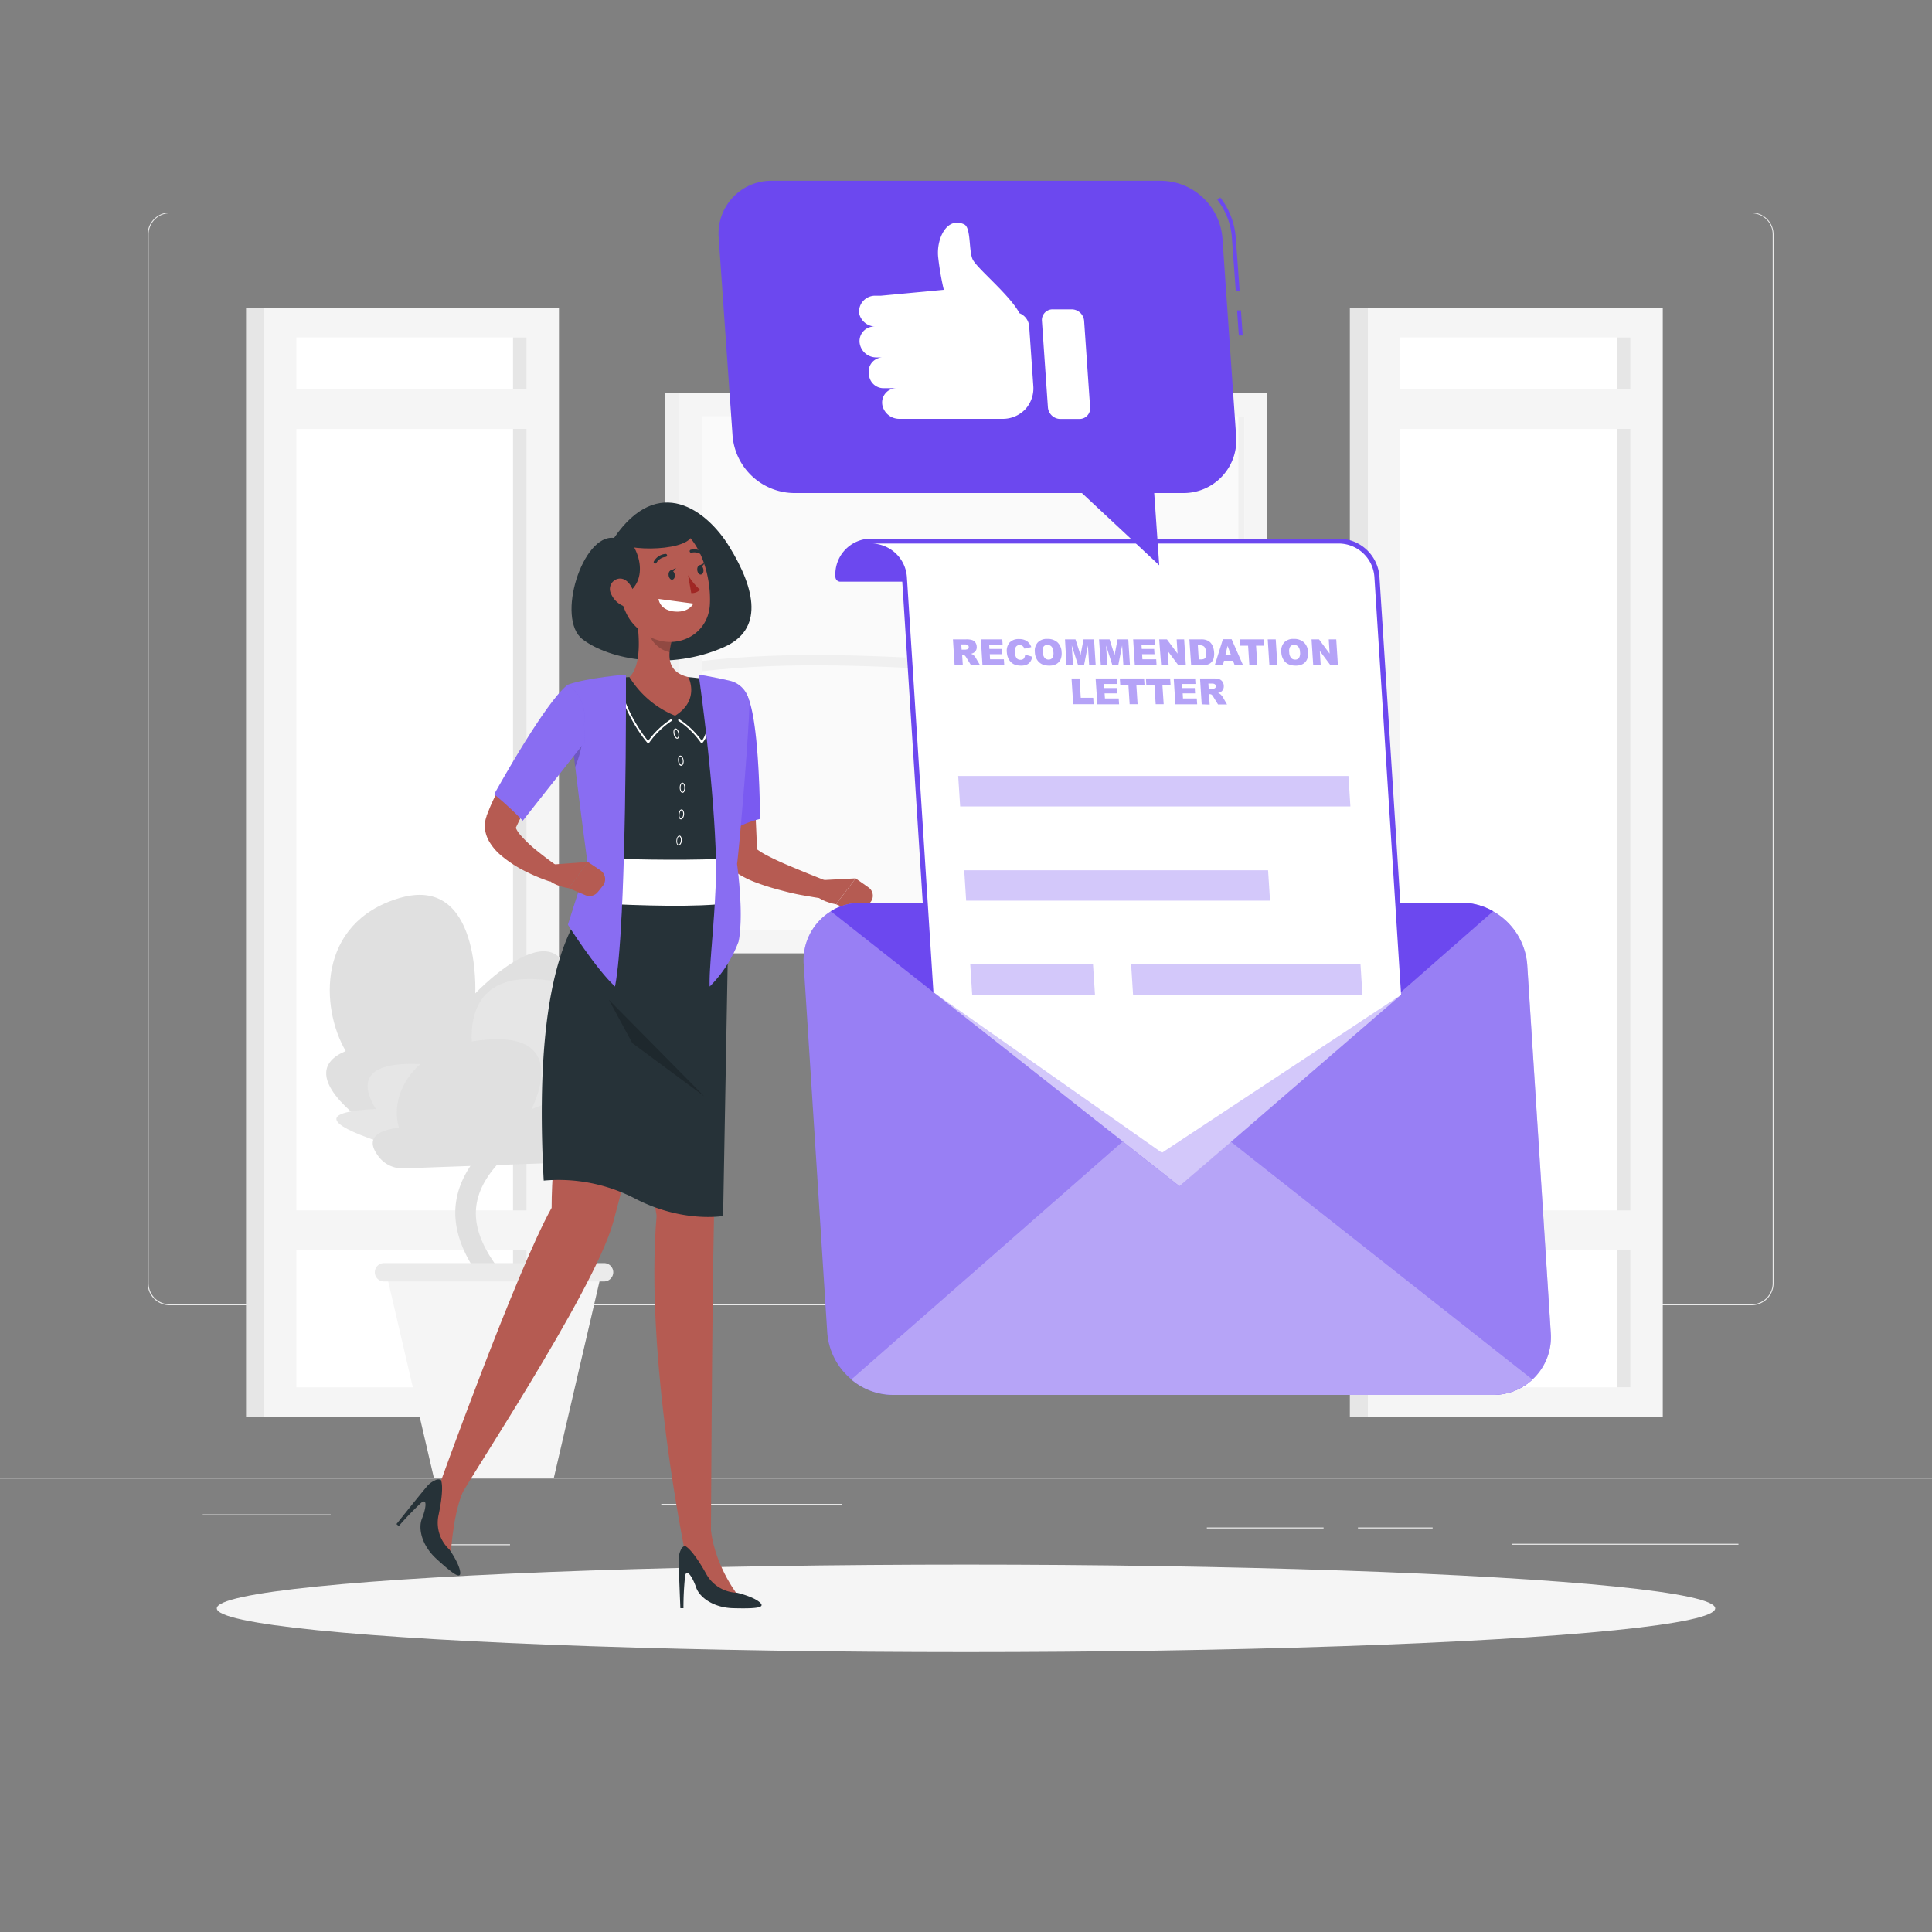 <svg xmlns="http://www.w3.org/2000/svg" viewBox="0 0 500 500"><rect x="0" y="0" width="500" height="500" fill="#808080" stroke="none"/><g id="freepik--background-complete--inject-59"><rect y="382.4" width="500" height="0.25" style="fill:#ebebeb"></rect><rect x="52.46" y="391.92" width="33.12" height="0.25" style="fill:#ebebeb"></rect><rect x="171.14" y="389.21" width="46.75" height="0.25" style="fill:#ebebeb"></rect><rect x="112.8" y="399.65" width="19.19" height="0.25" style="fill:#ebebeb"></rect><rect x="312.33" y="395.31" width="30.21" height="0.25" style="fill:#ebebeb"></rect><rect x="351.44" y="395.31" width="19.32" height="0.25" style="fill:#ebebeb"></rect><rect x="391.35" y="399.53" width="58.56" height="0.25" style="fill:#ebebeb"></rect><path d="M237,337.8H43.91a5.71,5.71,0,0,1-5.7-5.71V60.66A5.71,5.71,0,0,1,43.91,55H237a5.71,5.71,0,0,1,5.71,5.71V332.09A5.71,5.71,0,0,1,237,337.8ZM43.91,55.2a5.46,5.46,0,0,0-5.45,5.46V332.09a5.46,5.46,0,0,0,5.45,5.46H237a5.47,5.47,0,0,0,5.46-5.46V60.66A5.47,5.47,0,0,0,237,55.2Z" style="fill:#ebebeb"></path><path d="M453.31,337.8H260.21a5.72,5.72,0,0,1-5.71-5.71V60.66A5.72,5.72,0,0,1,260.21,55h193.1A5.71,5.71,0,0,1,459,60.66V332.09A5.71,5.71,0,0,1,453.31,337.8ZM260.21,55.2a5.47,5.47,0,0,0-5.46,5.46V332.09a5.47,5.47,0,0,0,5.46,5.46h193.1a5.47,5.47,0,0,0,5.46-5.46V60.66a5.47,5.47,0,0,0-5.46-5.46Z" style="fill:#ebebeb"></path><rect x="349.34" y="79.69" width="76.32" height="286.98" style="fill:#e6e6e6"></rect><rect x="354" y="79.69" width="76.32" height="286.98" style="fill:#f5f5f5"></rect><rect x="256.3" y="193.39" width="271.72" height="59.58" transform="translate(615.34 -168.98) rotate(90)" style="fill:#fff"></rect><rect x="284.33" y="221.42" width="271.72" height="3.52" transform="translate(643.37 -197.01) rotate(90)" style="fill:#e6e6e6"></rect><rect x="357.46" y="313.25" width="69.4" height="10.24" style="fill:#f5f5f5"></rect><rect x="357.46" y="100.77" width="69.4" height="10.24" style="fill:#f5f5f5"></rect><rect x="63.68" y="79.69" width="76.32" height="286.98" style="fill:#e6e6e6"></rect><rect x="68.34" y="79.69" width="76.32" height="286.98" style="fill:#f5f5f5"></rect><rect x="-29.36" y="193.39" width="271.72" height="59.58" transform="translate(329.68 116.68) rotate(90)" style="fill:#fff"></rect><rect x="-1.33" y="221.42" width="271.72" height="3.52" transform="translate(357.71 88.65) rotate(90)" style="fill:#e6e6e6"></rect><rect x="71.8" y="313.25" width="69.4" height="10.24" style="fill:#f5f5f5"></rect><rect x="71.8" y="100.77" width="69.4" height="10.24" style="fill:#f5f5f5"></rect><rect x="175.62" y="101.73" width="152.38" height="145" transform="translate(503.62 348.45) rotate(180)" style="fill:#f5f5f5"></rect><rect x="172" y="101.73" width="3.62" height="145" style="fill:#f0f0f0"></rect><rect x="185.31" y="104.03" width="133" height="140.38" transform="translate(426.04 -77.58) rotate(90)" style="fill:#fafafa"></rect><path d="M181.62,173.73c46.29-5.34,92.59,5.33,138.88,0v-2.67c-46.29,5.33-92.59-5.33-138.88,0Z" style="fill:#f0f0f0"></path><rect x="254.75" y="173.48" width="133" height="1.5" transform="translate(495.48 -147.02) rotate(90)" style="fill:#f0f0f0"></rect><path d="M137.75,352.83a2.62,2.62,0,0,1-2-4.24c1.48-1.87-2.12-6.2-5.93-10.79-8.12-9.76-20.39-24.52-3.63-41.45,10.57-10.68,10.34-15.1,9.75-16.51-1.05-2.5-6-3.06-7.6-3h0a2.62,2.62,0,0,1,0-5.23c1,0,9.86.07,12.46,6.21,2.25,5.31-1.3,12.59-10.85,22.23-13.42,13.55-4.19,24.64,3.94,34.43,5.21,6.27,10.13,12.18,6,17.38A2.6,2.6,0,0,1,137.75,352.83Z" style="fill:#e0e0e0"></path><polygon points="99.91 329.26 155.7 329.26 143.35 382.4 112.27 382.4 99.91 329.26" style="fill:#f5f5f5"></polygon><path d="M99.33,331.64h57a2.39,2.39,0,0,0,2.38-2.38h0a2.38,2.38,0,0,0-2.38-2.37H99.33A2.38,2.38,0,0,0,97,329.26h0A2.38,2.38,0,0,0,99.33,331.64Z" style="fill:#ebebeb"></path><path d="M147.41,273.3,94.7,290.71s-19.1-12.9-5.23-18.7c-6.59-11.25-7.43-33.2,13.8-39.56S123,257.09,123,257.09s26.18-27.69,25,5.2C153,260.92,174.13,265.93,147.41,273.3Z" style="fill:#e0e0e0"></path><path d="M103.42,297.13h63.92s16.86-11.9-.8-11.3c3.51-15.18-6.37-31.81-28.68-32.45s-14.46,24.11-14.46,24.11S85.93,268.56,97.27,287C78.7,287.91,88.3,292.67,103.42,297.13Z" style="fill:#e6e6e6"></path><path d="M154.46,300.57l-50.22,1.81a7.74,7.74,0,0,1-6.6-3.55c-1.9-2.69-2.4-6,5.63-7-2.57-7.94,3.11-21.77,23.87-22.84s10.35,18.12,10.35,18.12,31.41-13.71,20.69,6.68C163,293.59,180.39,299.64,154.46,300.57Z" style="fill:#e0e0e0"></path></g><g id="freepik--Shadow--inject-59"><ellipse id="freepik--path--inject-59" cx="250" cy="416.24" rx="193.89" ry="11.32" style="fill:#f5f5f5"></ellipse></g><g id="freepik--Character--inject-59"><path d="M158.91,139.22c-8.13-1.14-15.13,20.91-8.13,26.24s22.64,8.2,36.61,2c10.17-4.49,8.32-14.74,1.25-26.16C182.94,132.13,170.43,122.42,158.91,139.22Z" style="fill:#263238"></path><path d="M194.1,187.65c.46,5.53.8,11.08,1.1,16.62s.55,11.1.77,16.65l-.16-.86a1.74,1.74,0,0,0-.35-.66c-.06-.06,0,0,0,0a5.33,5.33,0,0,0,.67.56,19.62,19.62,0,0,0,2.2,1.34c1.63.86,3.42,1.7,5.24,2.47s3.68,1.55,5.55,2.31l5.63,2.25-1.09,4.32c-2.1-.26-4.13-.64-6.19-1s-4.09-.89-6.13-1.44a60,60,0,0,1-6.17-2,25,25,0,0,1-3.22-1.53,11.08,11.08,0,0,1-1.81-1.24,8.1,8.1,0,0,1-1-1.06,5.71,5.71,0,0,1-1.09-2l-.1-.32-.06-.54c-.55-5.53-1.1-11.07-1.53-16.61s-.9-11.09-1.21-16.64Z" style="fill:#b65b52"></path><path d="M193.47,180.21c1.94,4.23,3,15.54,3.25,31.73a23.67,23.67,0,0,0-9.74,4.83l-4.38-25.43,2.43-4.23a10.57,10.57,0,0,1,8.44-6.9Z" style="fill:#6C48EF"></path><path d="M193.47,180.21c1.94,4.23,3,15.54,3.25,31.73a23.67,23.67,0,0,0-9.74,4.83l-4.38-25.43,2.43-4.23a10.57,10.57,0,0,1,8.44-6.9Z" style="fill:#fff;opacity:0.1"></path><path d="M213.1,227.76l8.33-.44-5.07,6.7s-5.25-.76-6.42-4Z" style="fill:#b55b52"></path><path d="M225.26,233.51l-1.43,1.69a2.62,2.62,0,0,1-3.05.72l-4.42-1.9,5.07-6.7,3.33,2.34A2.62,2.62,0,0,1,225.26,233.51Z" style="fill:#b55b52"></path><path d="M193.08,182.88c.14,6-.7,18.45-4.92,44.35H154.6c.56-13.66,1.23-22.22-5.3-50.26a93.15,93.15,0,0,1,13.6-1.74,107.54,107.54,0,0,1,15.24,0c3.29.3,6.79.83,9.47,1.29A6.59,6.59,0,0,1,193.08,182.88Z" style="fill:#263238"></path><path d="M167.74,192.34a.21.21,0,0,1-.17-.07c-2.59-2.93-7.24-10.61-7.3-15.51a.23.23,0,0,1,.23-.23.23.23,0,0,1,.24.23c0,4.28,4.09,11.58,7,15a22.32,22.32,0,0,1,5.77-5.54.23.23,0,0,1,.32.07.24.24,0,0,1-.06.32,21.9,21.9,0,0,0-5.8,5.66.2.2,0,0,1-.18.11Z" style="fill:#fff"></path><path d="M181.58,192.34h0a.21.21,0,0,1-.18-.11,21.75,21.75,0,0,0-5.79-5.66.23.23,0,0,1,.25-.39,22.32,22.32,0,0,1,5.77,5.54c2.59-3.34,1.84-11,.11-15.1a.23.23,0,0,1,.12-.31.24.24,0,0,1,.31.13c1.82,4.36,2.56,12.49-.39,15.83A.24.24,0,0,1,181.58,192.34Z" style="fill:#fff"></path><path d="M164.41,158.07c1,4.9,1.92,13.89-1.51,17.16a25,25,0,0,0,11.82,10c6.56-4.11,3.42-10,3.42-10-5.47-1.31-5.32-5.36-4.37-9.17Z" style="fill:#b55b52"></path><path d="M168.23,161.33l5.53,4.72a17.29,17.29,0,0,0-.47,2.71c-2.08-.3-4.95-2.6-5.18-4.79A7.24,7.24,0,0,1,168.23,161.33Z" style="opacity:0.2"></path><path d="M159.24,149.07c1.92,8,2.57,11.39,7.37,14.81,7.23,5.14,16.6,1,17.1-7.36.45-7.55-2.77-19.32-11.23-21.13A11.19,11.19,0,0,0,159.24,149.07Z" style="fill:#b55b52"></path><path d="M159.46,140.42c5,2.79,21.95,1.79,19.43-3.3S165.62,133.29,159.46,140.42Z" style="fill:#263238"></path><path d="M163.21,140.17c4.37,6.21,3.12,14.77-6.63,14.8S153.67,138,163.21,140.17Z" style="fill:#263238"></path><path d="M170.43,155l9,1.21s-1.15,2.59-5.36,2C170.59,157.62,170.43,155,170.43,155Z" style="fill:#fff"></path><path d="M188.16,227.23s-2.83,62.23-3.37,87.43c-.57,26.22-.82,87.44-.82,87.44h-6.61s-10.56-50.88-7.43-87.44c-4.73-28.07-7.92-87.43-7.92-87.43Z" style="fill:#b55b52"></path><path d="M179.39,227.23s-14,64.81-20.7,89.1c-5,18.23-39.84,70.08-40.09,72l-5.27-2.9s20.36-56.72,29.43-72.83c0-28.47,11.84-85.33,11.84-85.33Z" style="fill:#b55b52"></path><path d="M173.05,149c.12.66.56,1.13,1,1s.68-.67.57-1.32-.56-1.13-1-1.05S172.94,148.34,173.05,149Z" style="fill:#263238"></path><path d="M180.47,147.68c.12.65.56,1.13,1,1s.68-.67.57-1.33-.56-1.12-1-1.05S180.36,147,180.47,147.68Z" style="fill:#263238"></path><path d="M180.86,146.42l1.49-.73S181.76,147.06,180.86,146.42Z" style="fill:#263238"></path><path d="M178.07,148.86a18,18,0,0,0,3.09,3.77,2.89,2.89,0,0,1-2.27.85Z" style="fill:#a02724"></path><path d="M158.12,153.62a6,6,0,0,0,3.25,3.23c1.95.78,3.16-.91,2.81-2.87-.32-1.76-1.71-4.3-3.76-4.25A2.7,2.7,0,0,0,158.12,153.62Z" style="fill:#b55b52"></path><path d="M169.63,145.85a.45.45,0,0,0,.25-.18,3.11,3.11,0,0,1,2.38-1.54.4.4,0,0,0,.38-.4.39.39,0,0,0-.41-.38,3.84,3.84,0,0,0-3,1.91.39.39,0,0,0,.12.54A.43.43,0,0,0,169.63,145.85Z" style="fill:#263238"></path><path d="M182,143.76a.35.35,0,0,0,.25-.14.39.39,0,0,0-.06-.55,3.91,3.91,0,0,0-3.49-.78.4.4,0,0,0,.25.75,3.1,3.1,0,0,1,2.75.64A.42.42,0,0,0,182,143.76Z" style="fill:#263238"></path><path d="M173.44,147.74l1.49-.74S174.34,148.38,173.44,147.74Z" style="fill:#263238"></path><path d="M188.64,231.7l-1.5,83s-10.43,1.87-22.72-4.48a43,43,0,0,0-23.71-4.68c-2.69-50.28,6.1-66.09,12.84-73.8Z" style="fill:#263238"></path><polygon points="182.25 283.72 163.64 269.95 157.57 258.74 182.25 283.72" style="opacity:0.2"></polygon><path d="M190.07,222.11l-1.24,11.64c-8.9,1.07-21.84.68-35.59,0l1.09-11.64C167.27,222.55,179.58,222.71,190.07,222.11Z" style="fill:#fff"></path><path d="M162,174.59s.26,65-2.84,80.72c-5.12-4.81-12.19-16-12.19-16s4-12.69,5.11-15.72c-.62-4.57-5.74-42.49-5-46.44C152.23,175.36,162,174.59,162,174.59Z" style="fill:#6C48EF"></path><path d="M162,174.59s.26,65-2.84,80.72c-5.12-4.81-12.19-16-12.19-16s4-12.69,5.11-15.72c-.62-4.57-5.74-42.49-5-46.44C152.23,175.36,162,174.59,162,174.59Z" style="fill:#fff;opacity:0.2"></path><path d="M150.91,187.06c-2.56,3.47-5.14,7.11-7.6,10.72s-4.86,7.28-7,11c-.53.93-1,1.86-1.51,2.79-.26.46-.49.93-.7,1.39l-.61,1.27c0-.15,0-.34,0-.34s0,.15,0,.38a7.28,7.28,0,0,0,1.22,1.87,33,33,0,0,0,4.38,4.13c1.64,1.33,3.43,2.66,5.15,3.88l-1.93,4a48.11,48.11,0,0,1-6.54-2.75,31.48,31.48,0,0,1-6.21-4.11,13.82,13.82,0,0,1-2.9-3.42,8.48,8.48,0,0,1-1.06-2.77,7.28,7.28,0,0,1,.25-3.65l.08-.22,0-.12.09-.22.17-.42.34-.84c.22-.58.45-1.13.7-1.67.49-1.09,1-2.17,1.53-3.2a125.13,125.13,0,0,1,7-12c1.24-1.92,2.53-3.81,3.85-5.67s2.65-3.69,4.1-5.54Z" style="fill:#b65b52"></path><path d="M143.23,223.73l8.91-.67-4.92,6.81s-5.27-.65-6.51-3.85Z" style="fill:#b55b52"></path><path d="M156,229.27l-1.3,1.6a2.74,2.74,0,0,1-3.09.85l-4.41-1.85,4.92-6.81,3.27,2.19A2.76,2.76,0,0,1,156,229.27Z" style="fill:#b55b52"></path><path d="M180.82,174.59s3.76,25.84,4.44,46.52c.41,12.41-1.85,28.2-1.59,34.2a32.31,32.31,0,0,0,7.44-11.56s1.52-5.42-.36-20.16c.51-3.72,2.76-29.26,3.2-40.75a6.57,6.57,0,0,0-5-6.64C184.77,175.21,180.82,174.59,180.82,174.59Z" style="fill:#6C48EF"></path><g style="opacity:0.2"><path d="M180.82,174.59s3.76,25.84,4.44,46.52c.41,12.41-1.85,28.2-1.59,34.2a32.31,32.31,0,0,0,7.44-11.56s1.52-5.42-.36-20.16c.51-3.72,2.76-29.26,3.2-40.75a6.57,6.57,0,0,0-5-6.64C184.77,175.21,180.82,174.59,180.82,174.59Z" style="fill:#fff"></path></g><path d="M175.24,191.17c-.36,0-.74-.48-.89-1.18h0c-.16-.74,0-1.37.4-1.45s.84.43,1,1.17a1.7,1.7,0,0,1-.12,1.24.52.52,0,0,1-.31.22Zm-.66-1.23c.14.64.49,1,.7,1a.25.25,0,0,0,.16-.12,1.56,1.56,0,0,0,.08-1.06c-.13-.63-.49-1-.72-1s-.36.54-.22,1.17Z" style="fill:#fff"></path><path d="M176.3,198.19c-.39,0-.73-.53-.81-1.25s.15-1.34.55-1.39a.5.5,0,0,1,.37.13,1.75,1.75,0,0,1,.5,1.12,1.69,1.69,0,0,1-.25,1.2.49.49,0,0,1-.33.19Zm-.21-2.41h0c-.23,0-.42.48-.35,1.12s.35,1,.58,1h0a.24.24,0,0,0,.17-.1,1.47,1.47,0,0,0,.2-1,1.49,1.49,0,0,0-.42-1A.29.29,0,0,0,176.09,195.78Z" style="fill:#fff"></path><path d="M176.62,205.17h0c-.4,0-.7-.58-.71-1.31h0c0-.74.29-1.3.69-1.31a.47.47,0,0,1,.35.16,1.67,1.67,0,0,1,.39,1.15A1.74,1.74,0,0,1,177,205,.53.53,0,0,1,176.62,205.17Zm-.49-1.31c0,.63.26,1.07.49,1.08h0a.28.28,0,0,0,.18-.1,1.41,1.41,0,0,0,.29-1,1.43,1.43,0,0,0-.31-1,.26.26,0,0,0-.18-.09h0c-.22,0-.46.44-.46,1.07Z" style="fill:#fff"></path><path d="M176.24,212.05h-.06c-.39-.05-.64-.63-.57-1.35h0c.07-.73.43-1.26.82-1.22a.54.54,0,0,1,.34.19,1.73,1.73,0,0,1,.26,1.17,1.66,1.66,0,0,1-.48,1.09A.51.51,0,0,1,176.24,212.05Zm-.4-1.33c-.06.62.15,1.07.37,1.1a.27.27,0,0,0,.2-.07,1.46,1.46,0,0,0,.39-.93,1.54,1.54,0,0,0-.21-1,.3.3,0,0,0-.18-.11h0c-.22,0-.49.4-.55,1Z" style="fill:#fff"></path><path d="M175.63,218.81h0c-.4-.05-.64-.63-.57-1.35h0c.06-.7.4-1.21.78-1.21h0a.5.5,0,0,1,.34.19,1.63,1.63,0,0,1,.25,1.16,1.58,1.58,0,0,1-.47,1.08A.51.51,0,0,1,175.63,218.81Zm.16-2.32c-.22,0-.49.39-.55,1h0c-.06.62.14,1.07.37,1.1a.29.29,0,0,0,.2-.08,1.41,1.41,0,0,0,.38-.92,1.43,1.43,0,0,0-.2-1,.26.26,0,0,0-.18-.11Zm-.67,1h0Z" style="fill:#fff"></path><path d="M150.78,191.49a30.72,30.72,0,0,1-1.91,7c-.2-1.71-.4-3.42-.58-5.06Z" style="opacity:0.2"></path><path d="M147,177.15c-3.72,2.79-11.19,14.29-19.1,28.41a91.83,91.83,0,0,1,7.39,6.83l16-20.28-.12-4.88A10.54,10.54,0,0,0,147,177.15Z" style="fill:#6C48EF"></path><path d="M147,177.15c-3.72,2.79-11.19,14.29-19.1,28.41a91.83,91.83,0,0,1,7.39,6.83l16-20.28-.12-4.88A10.54,10.54,0,0,0,147,177.15Z" style="fill:#fff;opacity:0.2"></path><path d="M184,396.08c1.17,9.8,7.42,17.38,7.42,17.38l-10.17-2.61-4.64-7.29,1-1.92Z" style="fill:#b55b52"></path><path d="M176.2,401.09a5.92,5.92,0,0,0-.56,2.71c.06,3.39.44,12.4.44,12.4h.8a77.14,77.14,0,0,1,.42-8.3c.39-2.24,2,.41,2.86,2.94s4.45,5.24,9.62,5.36c6.06.15,8.52-.12,6.76-1.59s-5.78-2.41-5.78-2.41a9.41,9.41,0,0,1-8-4.89c-1.8-3.25-4-6.48-5.49-7.24A1.66,1.66,0,0,0,176.2,401.09Z" style="fill:#263238"></path><path d="M119.71,386.21c-2.79,6.87-3.11,17.28-3.11,17.28L110,393.78l1.28-8.54,2-.78Z" style="fill:#b55b52"></path><path d="M112.6,383.11a5.8,5.8,0,0,0-2.19,1.67c-2.19,2.6-7.81,9.65-7.81,9.65l.6.52a78.24,78.24,0,0,1,5.77-6c1.76-1.43,1.22,1.61.22,4.1s-.08,6.87,3.74,10.36c4.47,4.09,6.5,5.5,6.14,3.24S116.3,401,116.3,401a9.41,9.41,0,0,1-2.8-8.91c.77-3.64,1.25-7.51.61-9.07A1.68,1.68,0,0,0,112.6,383.11Z" style="fill:#263238"></path></g><g id="freepik--Letter--inject-59"><path d="M223,233.63H378.19a17.37,17.37,0,0,1,17.05,16l6.1,95.34a14.9,14.9,0,0,1-15,16H231.1a17.38,17.38,0,0,1-17-16L208,249.65A14.89,14.89,0,0,1,223,233.63Z" style="fill:#6C48EF"></path><path d="M223,233.63H378.19a17.37,17.37,0,0,1,17.05,16l6.1,95.34a14.9,14.9,0,0,1-15,16H231.1a17.38,17.38,0,0,1-17-16L208,249.65A14.89,14.89,0,0,1,223,233.63Z" style="fill:#fff;opacity:0.3"></path><path d="M231.11,361H386.33a14.84,14.84,0,0,0,10.27-4l-92.82-73.2L220.3,357A16.78,16.78,0,0,0,231.11,361Z" style="fill:#6C48EF"></path><path d="M231.11,361H386.33a14.84,14.84,0,0,0,10.27-4l-92.82-73.2L220.3,357A16.78,16.78,0,0,0,231.11,361Z" style="fill:#fff;opacity:0.5"></path><path d="M305.26,307l81.17-71.17a16.58,16.58,0,0,0-8.24-2.22H223a15.15,15.15,0,0,0-8,2.22Z" style="fill:#6C48EF"></path><path d="M361.1,234l-5.41-84.7a9.29,9.29,0,0,0-9.15-8.61h-121a9.31,9.31,0,0,1,9.16,8.61l5.37,84" style="fill:#fff"></path><path d="M361.1,235.23a1.26,1.26,0,0,1-1.26-1.18l-5.41-84.7a8,8,0,0,0-7.89-7.42H232.26a10.48,10.48,0,0,1,3.69,7.26l5.37,84a1.27,1.27,0,1,1-2.53.16l-5.36-84a8,8,0,0,0-7.9-7.42,1.27,1.27,0,0,1,0-2.53h121A10.59,10.59,0,0,1,357,149.19l5.42,84.7a1.27,1.27,0,0,1-1.19,1.34Z" style="fill:#6C48EF"></path><path d="M225.53,140.66a8,8,0,0,0-8.06,8.61h17.22A9.31,9.31,0,0,0,225.53,140.66Z" style="fill:#6C48EF"></path><path d="M234.69,150.54H217.47a1.26,1.26,0,0,1-1.26-1.19,9.24,9.24,0,0,1,9.32-9.95A10.6,10.6,0,0,1,236,149.19a1.29,1.29,0,0,1-.34.95A1.3,1.3,0,0,1,234.69,150.54ZM218.75,148h14.47a8,8,0,0,0-7.69-6.08,6.68,6.68,0,0,0-6.78,6.08Z" style="fill:#6C48EF"></path><path d="M346.54,140.66h-121a9.31,9.31,0,0,1,9.16,8.61l6.87,107.51L305.26,307l57.34-49.56-6.91-108.19A9.29,9.29,0,0,0,346.54,140.66Z" style="fill:#fff"></path><polygon points="241.56 256.78 305.25 307.02 362.6 257.46 300.71 298.33 241.56 256.78" style="fill:#6C48EF;opacity:0.3"></polygon><polygon points="349.48 208.7 248.49 208.7 247.98 200.83 348.98 200.83 349.48 208.7" style="fill:#6C48EF;opacity:0.3"></polygon><polygon points="328.68 233.09 250.04 233.09 249.54 225.22 328.18 225.22 328.68 233.09" style="fill:#6C48EF;opacity:0.3"></polygon><polygon points="352.6 257.48 293.24 257.48 292.74 249.6 352.1 249.6 352.6 257.48" style="fill:#6C48EF;opacity:0.3"></polygon><polygon points="251.6 257.48 283.38 257.48 282.87 249.6 251.1 249.6 251.6 257.48" style="fill:#6C48EF;opacity:0.3"></polygon><g style="opacity:0.5"><path d="M247.05,172.14l-.43-6.68h3.45a5,5,0,0,1,1.47.17,1.72,1.72,0,0,1,.86.6,2,2,0,0,1,.37,1.09,1.64,1.64,0,0,1-.78,1.61,2.29,2.29,0,0,1-.71.27,2.1,2.1,0,0,1,.55.24,3.13,3.13,0,0,1,.67.77l1.13,1.93h-2.34l-1.23-2a1.87,1.87,0,0,0-.41-.51.89.89,0,0,0-.52-.16H249l.18,2.71Zm1.82-4h.87a2.88,2.88,0,0,0,.54-.09.53.53,0,0,0,.33-.21.63.63,0,0,0,.1-.39.65.65,0,0,0-.24-.5,1.32,1.32,0,0,0-.78-.17h-.91Z" style="fill:#6C48EF"></path><path d="M253.85,165.46h5.54l.09,1.43H256l.06,1.06h3.22l.08,1.36h-3.21l.08,1.32h3.57l.1,1.51h-5.64Z" style="fill:#6C48EF"></path><path d="M265.3,169.41l1.85.55a3.16,3.16,0,0,1-.5,1.27,2.16,2.16,0,0,1-.92.77,3.57,3.57,0,0,1-1.46.26,4.43,4.43,0,0,1-1.8-.32,3.08,3.08,0,0,1-1.27-1.11,4.1,4.1,0,0,1-.63-2,3.28,3.28,0,0,1,.72-2.55,3.14,3.14,0,0,1,2.44-.89,3.56,3.56,0,0,1,2,.51,3.28,3.28,0,0,1,1.17,1.57l-1.79.4a1.91,1.91,0,0,0-.23-.44,1.44,1.44,0,0,0-.45-.37,1.33,1.33,0,0,0-.57-.13,1.13,1.13,0,0,0-1,.57,2.3,2.3,0,0,0-.2,1.31,2.62,2.62,0,0,0,.44,1.53,1.23,1.23,0,0,0,1,.41,1.1,1.1,0,0,0,.88-.33A2,2,0,0,0,265.3,169.41Z" style="fill:#6C48EF"></path><path d="M267.82,168.81a3.26,3.26,0,0,1,.75-2.55,3.22,3.22,0,0,1,2.48-.91,3.74,3.74,0,0,1,2.63.89,3.62,3.62,0,0,1,1.06,2.51,4,4,0,0,1-.27,1.92,2.58,2.58,0,0,1-1.07,1.17,3.59,3.59,0,0,1-1.83.42,4.43,4.43,0,0,1-1.89-.36,3.1,3.1,0,0,1-1.28-1.14A4,4,0,0,1,267.82,168.81Zm2.06,0a2.39,2.39,0,0,0,.47,1.45,1.34,1.34,0,0,0,1,.44,1.2,1.2,0,0,0,1-.43,2.4,2.4,0,0,0,.26-1.55,2.14,2.14,0,0,0-.47-1.38,1.38,1.38,0,0,0-1.06-.44,1.18,1.18,0,0,0-1,.44A2.22,2.22,0,0,0,269.88,168.82Z" style="fill:#6C48EF"></path><path d="M275.62,165.46h2.71l1.31,4.07.78-4.07h2.72l.42,6.68h-1.69l-.32-5.09-1,5.09H279l-1.63-5.09.33,5.09h-1.69Z" style="fill:#6C48EF"></path><path d="M284.43,165.46h2.72l1.3,4.07.78-4.07H292l.43,6.68h-1.7l-.32-5.09-1,5.09h-1.53l-1.63-5.09.33,5.09h-1.69Z" style="fill:#6C48EF"></path><path d="M293.26,165.46h5.54l.09,1.43h-3.47l.07,1.06h3.21l.09,1.36h-3.21l.08,1.32h3.57l.09,1.51h-5.63Z" style="fill:#6C48EF"></path><path d="M300,165.46H302l2.75,3.7-.23-3.7h1.94l.43,6.68h-1.95l-2.73-3.66.23,3.66h-1.94Z" style="fill:#6C48EF"></path><path d="M307.81,165.46h3.07a3.65,3.65,0,0,1,1.48.25,2.55,2.55,0,0,1,1,.7,3.34,3.34,0,0,1,.6,1.08,5.27,5.27,0,0,1,.25,1.29,4.66,4.66,0,0,1-.14,1.66,2.39,2.39,0,0,1-.62,1,2,2,0,0,1-.89.53,4.74,4.74,0,0,1-1.22.18h-3.07ZM310,167l.23,3.65h.5a2,2,0,0,0,.92-.15.89.89,0,0,0,.39-.5,2.92,2.92,0,0,0,.08-1.16,2.3,2.3,0,0,0-.44-1.45,1.53,1.53,0,0,0-1.17-.39Z" style="fill:#6C48EF"></path><path d="M319.11,171h-2.34l-.26,1.1H314.4l2.09-6.68h2.25l2.94,6.68h-2.16Zm-.52-1.44-.89-2.41-.58,2.41Z" style="fill:#6C48EF"></path><path d="M320.8,165.46h6.27l.11,1.65h-2.11l.33,5h-2.07l-.32-5H320.9Z" style="fill:#6C48EF"></path><path d="M328.09,165.46h2.07l.43,6.68h-2.07Z" style="fill:#6C48EF"></path><path d="M331.6,168.81a3.26,3.26,0,0,1,.75-2.55,3.2,3.2,0,0,1,2.48-.91,3.71,3.71,0,0,1,2.62.89,3.62,3.62,0,0,1,1.07,2.51,4,4,0,0,1-.27,1.92,2.58,2.58,0,0,1-1.07,1.17,3.59,3.59,0,0,1-1.83.42,4.39,4.39,0,0,1-1.89-.36,3.1,3.1,0,0,1-1.28-1.14A4,4,0,0,1,331.6,168.81Zm2.06,0a2.39,2.39,0,0,0,.47,1.45,1.34,1.34,0,0,0,1.05.44,1.2,1.2,0,0,0,1-.43,2.4,2.4,0,0,0,.26-1.55,2.19,2.19,0,0,0-.47-1.38,1.38,1.38,0,0,0-1.06-.44,1.18,1.18,0,0,0-1,.44A2.16,2.16,0,0,0,333.66,168.82Z" style="fill:#6C48EF"></path><path d="M339.43,165.46h1.93l2.75,3.7-.23-3.7h1.94l.43,6.68h-1.94l-2.74-3.66.23,3.66h-1.94Z" style="fill:#6C48EF"></path><path d="M277.31,175.59h2.07l.32,5h3.22l.11,1.65h-5.29Z" style="fill:#6C48EF"></path><path d="M283.54,175.59h5.53l.09,1.42H285.7l.07,1.06H289l.09,1.37h-3.22l.09,1.32h3.56l.1,1.51H284Z" style="fill:#6C48EF"></path><path d="M289.81,175.59h6.28l.11,1.65h-2.11l.32,5h-2.06l-.32-5h-2.11Z" style="fill:#6C48EF"></path><path d="M296.56,175.59h6.27l.11,1.65h-2.11l.33,5h-2.07l-.32-5h-2.11Z" style="fill:#6C48EF"></path><path d="M303.76,175.59h5.54l.09,1.42h-3.46l.06,1.06h3.22l.08,1.37h-3.21l.08,1.32h3.57l.1,1.51h-5.64Z" style="fill:#6C48EF"></path><path d="M311,182.27l-.43-6.68H314a5.06,5.06,0,0,1,1.47.16,1.69,1.69,0,0,1,.86.61,1.93,1.93,0,0,1,.38,1.08,1.84,1.84,0,0,1-.18,1,1.59,1.59,0,0,1-.61.65,2.19,2.19,0,0,1-.71.27,1.86,1.86,0,0,1,.56.25,2.2,2.2,0,0,1,.35.35,3,3,0,0,1,.32.41l1.12,1.94h-2.33l-1.24-2a1.65,1.65,0,0,0-.4-.52,1,1,0,0,0-.52-.15h-.18l.17,2.71Zm1.82-4h.87a3.16,3.16,0,0,0,.54-.09.54.54,0,0,0,.32-.21.57.57,0,0,0,.1-.39.64.64,0,0,0-.23-.49,1.28,1.28,0,0,0-.78-.18h-.91Z" style="fill:#6C48EF"></path></g></g><g id="freepik--speech-bubble--inject-59"><polygon points="321.61 86.83 320.61 86.83 320.16 80.33 321.16 80.33 321.61 86.83" style="fill:#6C48EF"></polygon><path d="M320.82,75.33h-1l-1-13.78a18.17,18.17,0,0,0-3.78-9.86l.78-.57a19.28,19.28,0,0,1,4,10.43Z" style="fill:#6C48EF"></path><path d="M199.79,46.78H300.56a16.13,16.13,0,0,1,15.8,14.77l3.55,51.27a13.64,13.64,0,0,1-13.75,14.78h-7.45l1.3,18.69L280,127.6H205.39a16.14,16.14,0,0,1-15.8-14.78L186,61.55A13.65,13.65,0,0,1,199.79,46.78Z" style="fill:#6C48EF"></path><path d="M226.34,84.51h.19a4.35,4.35,0,0,1-4.2-3.48h0a4.15,4.15,0,0,1,4.18-4.5H228L244.25,75a72.24,72.24,0,0,1-1.46-8.5c-.47-4.71,2.24-10.52,6.73-8.44,1.81.84,1.16,6.69,2.17,9s9.55,9.14,12.15,14h0a4,4,0,0,1,2.51,3.42l1.07,15.43a8,8,0,0,1-2.07,6h0a8,8,0,0,1-5.85,2.49H232.74a4.47,4.47,0,0,1-4.24-3,3.7,3.7,0,0,1,3.53-4.93h-3.42A3.79,3.79,0,0,1,224.89,97h0a3.69,3.69,0,0,1,3.64-4.5h-1.82a4.35,4.35,0,0,1-4.25-3.84A3.78,3.78,0,0,1,226.34,84.51Z" style="fill:#fff"></path><path d="M274.35,108.43h5a2.75,2.75,0,0,0,2.77-3l-1.55-22.37a3.25,3.25,0,0,0-3.19-3h-4.95a2.76,2.76,0,0,0-2.78,3l1.55,22.37A3.26,3.26,0,0,0,274.35,108.43Z" style="fill:#fff"></path></g></svg>